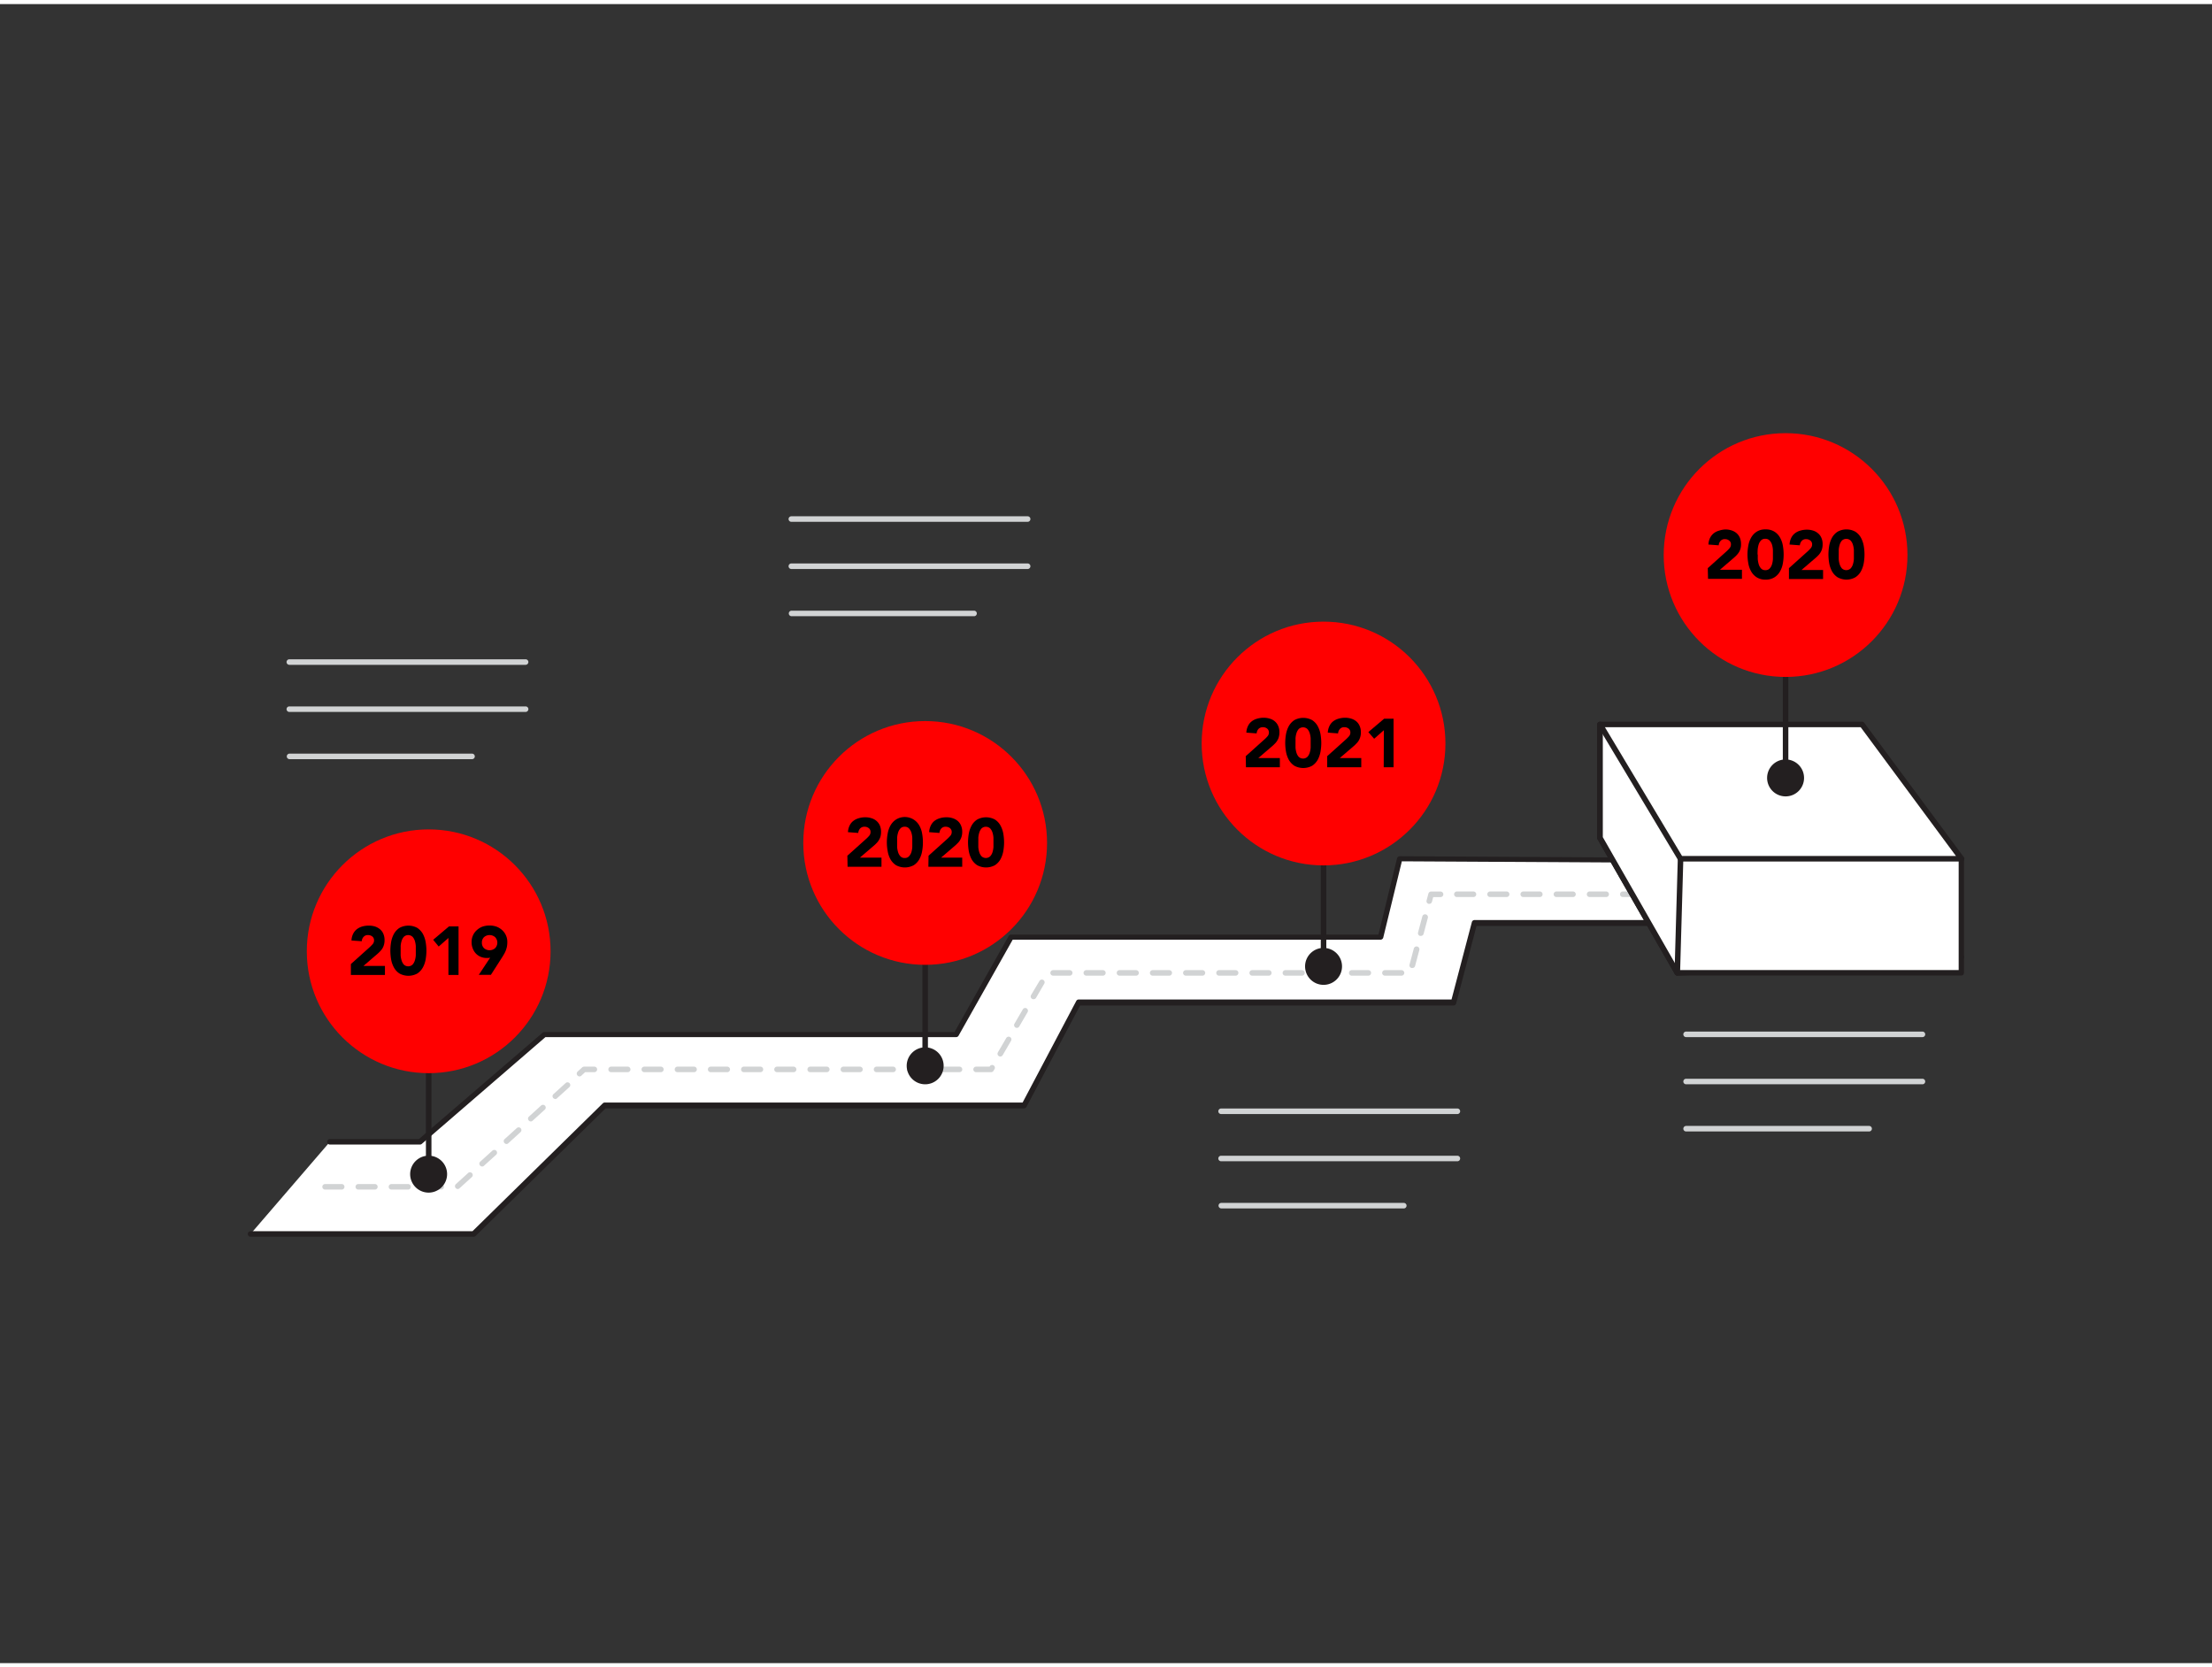 <svg xmlns="http://www.w3.org/2000/svg" viewBox="0 0 400 300" width="406" height="306" class="illustration styles_illustrationTablet__1DWOa"><rect x="0" y="0" width="400" height="300" fill="#333333" stroke="none"/><g id="_259_timeline_flatline" data-name="#259_timeline_flatline"><polyline points="45.31 222.4 85.64 222.4 109.3 199.13 185.17 199.13 195.01 180.52 262.87 180.52 266.66 166.17 301.66 166.17 303.3 154.83 253.12 154.55 249.66 168.72 182.84 168.72 172.9 186.34 98.44 186.34 75.95 205.73 59.66 205.73" fill="#fff"></polyline><path d="M85.64,222.9H45.31a.5.5,0,0,1-.5-.5.5.5,0,0,1,.5-.5H85.44L109,198.78a.51.51,0,0,1,.35-.15h75.57l9.69-18.34A.5.5,0,0,1,195,180h67.48l3.68-14a.5.5,0,0,1,.49-.37h34.56l1.51-10.35-49.22-.27-3.36,13.78a.51.51,0,0,1-.49.39H183.13l-9.79,17.36a.51.51,0,0,1-.44.26H98.63L76.27,206.11a.53.53,0,0,1-.32.12H59.66a.5.5,0,0,1-.5-.5.5.5,0,0,1,.5-.5h16.1L98.12,186a.47.47,0,0,1,.32-.12h74.17l9.79-17.37a.5.5,0,0,1,.44-.25h66.43l3.36-13.79a.51.51,0,0,1,.49-.38h0l50.19.28a.5.5,0,0,1,.49.57l-1.65,11.34a.5.5,0,0,1-.49.43H267l-3.68,14a.5.5,0,0,1-.49.37H195.31l-9.7,18.35a.51.51,0,0,1-.44.26H109.5L86,222.76A.5.5,0,0,1,85.64,222.9Z" fill="#231f20"></path><path d="M79.79,214.37h-3a.5.5,0,0,1,0-1h3a.5.5,0,1,1,0,1Zm-6,0h-3a.5.5,0,0,1,0-1h3a.5.5,0,1,1,0,1Zm-6,0h-3a.5.5,0,0,1,0-1h3a.5.5,0,1,1,0,1Zm-6,0h-3a.5.5,0,0,1,0-1h3a.5.5,0,1,1,0,1Zm21-.1a.49.49,0,0,1-.37-.16.5.5,0,0,1,0-.71l2.2-2a.5.5,0,1,1,.68.73l-2.2,2A.5.5,0,0,1,82.75,214.27Zm4.4-4.07a.52.52,0,0,1-.36-.16.5.5,0,0,1,0-.71l2.21-2a.5.5,0,0,1,.68.74l-2.21,2A.51.51,0,0,1,87.15,210.2Zm4.41-4.07a.51.51,0,0,1-.37-.17.5.5,0,0,1,0-.7l2.21-2a.5.5,0,0,1,.7,0,.5.5,0,0,1,0,.71l-2.2,2A.51.51,0,0,1,91.56,206.13ZM96,202.05a.49.49,0,0,1-.37-.16.49.49,0,0,1,0-.7l2.2-2a.5.5,0,0,1,.71,0,.49.49,0,0,1,0,.7l-2.2,2A.5.5,0,0,1,96,202.05Zm4.4-4.07a.5.5,0,0,1-.33-.86l2.2-2a.5.5,0,0,1,.71,0,.5.5,0,0,1,0,.7l-2.21,2A.47.47,0,0,1,100.37,198Zm4.41-4.07a.5.5,0,0,1-.37-.16.51.51,0,0,1,0-.71l.84-.77a.51.51,0,0,1,.34-.13h1.86a.5.5,0,1,1,0,1h-1.67l-.69.64A.5.5,0,0,1,104.78,193.91Zm74.42-.77h-2.72a.5.5,0,0,1,0-1h2.44a.5.5,0,1,1,.85.51l-.14.24A.5.5,0,0,1,179.2,193.14Zm-5.72,0h-3a.5.5,0,0,1,0-1h3a.5.5,0,1,1,0,1Zm-6,0h-3a.5.5,0,0,1,0-1h3a.5.5,0,1,1,0,1Zm-6,0h-3a.5.5,0,0,1,0-1h3a.5.5,0,1,1,0,1Zm-6,0h-3a.5.5,0,0,1,0-1h3a.5.5,0,1,1,0,1Zm-6,0h-3a.5.5,0,0,1,0-1h3a.5.5,0,1,1,0,1Zm-6,0h-3a.5.5,0,0,1,0-1h3a.5.5,0,1,1,0,1Zm-6,0h-3a.5.5,0,0,1,0-1h3a.5.5,0,1,1,0,1Zm-6,0h-3a.5.5,0,1,1,0-1h3a.5.5,0,1,1,0,1Zm-6,0h-3a.5.5,0,0,1,0-1h3a.5.5,0,1,1,0,1Zm-6,0h-3a.5.5,0,0,1,0-1h3a.5.5,0,1,1,0,1Zm-6,0h-3a.5.5,0,0,1,0-1h3a.5.5,0,1,1,0,1Zm67.37-2.83a.47.47,0,0,1-.25-.07.5.5,0,0,1-.18-.68l1.51-2.59a.5.5,0,0,1,.69-.18.49.49,0,0,1,.18.68l-1.51,2.59A.51.51,0,0,1,180.85,190.31Zm3-5.18a.59.59,0,0,1-.26-.07.51.51,0,0,1-.17-.69l1.51-2.59a.49.49,0,0,1,.68-.18.51.51,0,0,1,.18.69l-1.51,2.59A.5.5,0,0,1,183.88,185.13Zm3-5.19a.54.54,0,0,1-.25-.06.51.51,0,0,1-.18-.69L188,176.6a.5.5,0,0,1,.86.5l-1.51,2.6A.51.51,0,0,1,186.9,179.94Zm66.56-4.25h-3a.5.5,0,0,1-.5-.5.5.5,0,0,1,.5-.5h3a.5.5,0,0,1,.5.5A.51.51,0,0,1,253.46,175.69Zm-6,0h-3a.5.5,0,0,1-.5-.5.5.5,0,0,1,.5-.5h3a.5.5,0,0,1,.5.5A.51.51,0,0,1,247.46,175.69Zm-6,0h-3a.5.5,0,0,1-.5-.5.5.5,0,0,1,.5-.5h3a.5.5,0,0,1,.5.5A.51.51,0,0,1,241.46,175.69Zm-6,0h-3a.5.5,0,0,1-.5-.5.5.5,0,0,1,.5-.5h3a.5.5,0,0,1,.5.5A.51.51,0,0,1,235.46,175.69Zm-6,0h-3a.5.5,0,0,1-.5-.5.5.5,0,0,1,.5-.5h3a.5.5,0,0,1,.5.5A.51.51,0,0,1,229.46,175.69Zm-6,0h-3a.5.5,0,0,1-.5-.5.5.5,0,0,1,.5-.5h3a.5.5,0,0,1,.5.5A.51.51,0,0,1,223.46,175.69Zm-6,0h-3a.5.5,0,0,1-.5-.5.5.5,0,0,1,.5-.5h3a.5.5,0,0,1,.5.5A.51.51,0,0,1,217.46,175.69Zm-6,0h-3a.5.5,0,0,1-.5-.5.5.5,0,0,1,.5-.5h3a.5.5,0,0,1,.5.5A.51.51,0,0,1,211.46,175.69Zm-6,0h-3a.5.5,0,0,1-.5-.5.5.5,0,0,1,.5-.5h3a.5.5,0,0,1,.5.5A.51.51,0,0,1,205.46,175.69Zm-6,0h-3a.5.5,0,0,1-.5-.5.5.5,0,0,1,.5-.5h3a.5.5,0,0,1,.5.5A.51.51,0,0,1,199.46,175.69Zm-6,0h-3a.5.5,0,0,1-.5-.5.5.5,0,0,1,.5-.5h3a.5.5,0,0,1,.5.5A.51.51,0,0,1,193.46,175.69Zm61.93-1.39a.3.3,0,0,1-.13,0,.49.49,0,0,1-.35-.61l.77-2.9a.5.5,0,0,1,1,.26l-.77,2.9A.5.5,0,0,1,255.39,174.3Zm1.54-5.8h-.13a.52.52,0,0,1-.35-.62l.77-2.9a.5.5,0,0,1,1,.26l-.77,2.9A.51.51,0,0,1,256.93,168.5Zm1.54-5.8h-.12a.5.5,0,0,1-.36-.61l.33-1.24a.5.5,0,0,1,.48-.37h1.72a.5.5,0,0,1,0,1h-1.33l-.23.86A.49.49,0,0,1,258.47,162.7Zm44-1.23h-3a.5.5,0,0,1,0-1h3a.5.5,0,0,1,0,1Zm-6,0h-3a.5.5,0,0,1,0-1h3a.5.5,0,0,1,0,1Zm-6,0h-3a.5.5,0,0,1,0-1h3a.5.5,0,0,1,0,1Zm-6,0h-3a.5.5,0,0,1,0-1h3a.5.5,0,0,1,0,1Zm-6,0h-3a.5.5,0,0,1,0-1h3a.5.5,0,0,1,0,1Zm-6,0h-3a.5.5,0,0,1,0-1h3a.5.5,0,0,1,0,1Zm-6,0h-3a.5.5,0,0,1,0-1h3a.5.5,0,0,1,0,1Z" fill="#d1d3d4"></path><polygon points="289.34 150.75 303.3 175.17 354.69 172.28 335.1 151.72 289.34 150.75" fill="#fff"></polygon><path d="M303.3,175.67a.48.48,0,0,1-.43-.25l-14-24.42a.5.5,0,0,1,0-.5.52.52,0,0,1,.44-.25l45.76,1a.5.5,0,0,1,.35.16l19.59,20.55a.48.48,0,0,1,.1.53.5.5,0,0,1-.43.32l-51.39,2.89Zm-13.09-24.4,13.37,23.39,50-2.82-18.7-19.62Z" fill="#231f20"></path><polygon points="289.34 130.26 289.34 150.75 303.3 175.17 354.69 175.17 354.69 154.55 289.34 130.26" fill="#fff"></polygon><path d="M354.69,175.67H303.3a.48.48,0,0,1-.43-.25l-14-24.42a.52.52,0,0,1-.07-.25V130.26a.5.5,0,0,1,.22-.41.53.53,0,0,1,.46-.06l65.34,24.29a.51.51,0,0,1,.33.47v20.62A.5.5,0,0,1,354.69,175.67Zm-51.1-1h50.6V154.9L289.84,131v19.64Z" fill="#231f20"></path><polygon points="289.34 130.26 303.89 154.55 354.69 154.55 336.72 130.26 289.34 130.26" fill="#fff"></polygon><path d="M354.69,155.05h-50.8a.5.5,0,0,1-.43-.24l-14.55-24.29a.51.51,0,0,1,.43-.76h47.38a.49.49,0,0,1,.4.21l18,24.29a.51.51,0,0,1,.05.52A.5.5,0,0,1,354.69,155.05Zm-50.52-1H353.7l-17.23-23.29H290.22Z" fill="#231f20"></path><path d="M303.3,175.67h0a.5.5,0,0,1-.49-.51l.59-20.62a.54.54,0,0,1,.51-.49.51.51,0,0,1,.49.52l-.59,20.62A.49.49,0,0,1,303.3,175.67Z" fill="#231f20"></path><path d="M77.52,212.08a.5.5,0,0,1-.5-.5V191.25a.5.5,0,0,1,.5-.5.5.5,0,0,1,.5.5v20.33A.5.5,0,0,1,77.52,212.08Z" fill="#231f20"></path><circle cx="77.52" cy="211.58" r="2.84" fill="#231f20"></circle><path d="M77.52,214.92a3.34,3.34,0,1,1,3.33-3.34A3.35,3.35,0,0,1,77.52,214.92Zm0-5.67a2.34,2.34,0,1,0,2.33,2.33A2.33,2.33,0,0,0,77.52,209.25Z" fill="#231f20"></path><circle cx="77.52" cy="171.28" r="22.04" fill="#ff0000"></circle><path d="M63.45,173.59l3.41-3.06c.17-.16.34-.34.52-.53a1,1,0,0,0,.26-.7.85.85,0,0,0-.32-.7,1.2,1.2,0,0,0-.76-.25,1,1,0,0,0-.81.32,1.23,1.23,0,0,0-.33.79l-1.86-.13a2.9,2.9,0,0,1,.29-1.19,2.43,2.43,0,0,1,.65-.83,3,3,0,0,1,1-.51,4.2,4.2,0,0,1,1.2-.16,3.7,3.7,0,0,1,1.12.16,2.82,2.82,0,0,1,.9.5,2.16,2.16,0,0,1,.6.82,2.79,2.79,0,0,1,.22,1.16,3,3,0,0,1-.09.76,2.86,2.86,0,0,1-.24.62,2.66,2.66,0,0,1-.37.51c-.14.16-.29.31-.45.46l-2.67,2.3h3.89v1.63H63.45Z"></path><path d="M70.59,171.17a9.46,9.46,0,0,1,.14-1.58,4.92,4.92,0,0,1,.51-1.47,3.1,3.1,0,0,1,1-1.07,3.37,3.37,0,0,1,3.22,0,3.2,3.2,0,0,1,1,1.07,4.92,4.92,0,0,1,.51,1.47,9.46,9.46,0,0,1,.14,1.58,9.68,9.68,0,0,1-.14,1.59,4.76,4.76,0,0,1-.51,1.46,3.14,3.14,0,0,1-1,1.08,3.37,3.37,0,0,1-3.22,0,3,3,0,0,1-1-1.08,4.76,4.76,0,0,1-.51-1.46A9.68,9.68,0,0,1,70.59,171.17Zm1.86,0c0,.23,0,.51,0,.83a3.93,3.93,0,0,0,.17.93,2.06,2.06,0,0,0,.41.76,1.15,1.15,0,0,0,1.57,0,1.94,1.94,0,0,0,.42-.76,3.93,3.93,0,0,0,.17-.93c0-.32,0-.6,0-.83s0-.51,0-.83a4.13,4.13,0,0,0-.17-.93,1.9,1.9,0,0,0-.42-.75,1.15,1.15,0,0,0-1.57,0,2,2,0,0,0-.41.75,4.13,4.13,0,0,0-.17.93C72.46,170.66,72.45,170.94,72.45,171.17Z"></path><path d="M81.09,168.87l-1.76,1.55-1-1.22,2.86-2.42h1.73v8.78H81.09Z"></path><path d="M88.64,172.43l-.3.06-.31,0a2.78,2.78,0,0,1-1.13-.22,2.58,2.58,0,0,1-.87-.61,2.77,2.77,0,0,1-.55-.91,3,3,0,0,1-.2-1.12,2.85,2.85,0,0,1,.25-1.23,2.76,2.76,0,0,1,.7-.95,3.15,3.15,0,0,1,1-.62,3.88,3.88,0,0,1,1.29-.21,3.82,3.82,0,0,1,1.28.21,3.24,3.24,0,0,1,1,.62,2.86,2.86,0,0,1,.94,2.18,4.57,4.57,0,0,1-.08.86,5.34,5.34,0,0,1-.23.74,5.13,5.13,0,0,1-.34.66c-.12.21-.26.43-.4.65l-1.92,3H86.58Zm-1.5-2.71a1.34,1.34,0,0,0,.39,1,1.53,1.53,0,0,0,2,0,1.44,1.44,0,0,0,0-2,1.53,1.53,0,0,0-2,0A1.33,1.33,0,0,0,87.14,169.72Z"></path><path d="M167.3,192.49a.5.5,0,0,1-.5-.5V171.66a.51.51,0,0,1,.5-.5.5.5,0,0,1,.5.5V192A.5.5,0,0,1,167.3,192.49Z" fill="#231f20"></path><circle cx="167.3" cy="191.99" r="2.84" fill="#231f20"></circle><path d="M167.3,195.33a3.34,3.34,0,1,1,3.34-3.34A3.34,3.34,0,0,1,167.3,195.33Zm0-5.67a2.34,2.34,0,1,0,2.34,2.33A2.33,2.33,0,0,0,167.3,189.66Z" fill="#231f20"></path><circle cx="167.3" cy="151.69" r="22.04" fill="#ff0000"></circle><path d="M153.23,154l3.41-3.06a5.23,5.23,0,0,0,.52-.53,1,1,0,0,0,.26-.7.84.84,0,0,0-.32-.7,1.18,1.18,0,0,0-.76-.25,1.07,1.07,0,0,0-.81.32,1.38,1.38,0,0,0-.33.8l-1.86-.14a3,3,0,0,1,.29-1.18,2.29,2.29,0,0,1,.66-.84,2.74,2.74,0,0,1,1-.5,3.76,3.76,0,0,1,1.19-.17,3.41,3.41,0,0,1,1.12.17,2.45,2.45,0,0,1,.9.49,2.33,2.33,0,0,1,.61.83,2.91,2.91,0,0,1,.21,1.15,3.55,3.55,0,0,1-.08.76,2.3,2.3,0,0,1-.25.62,2.68,2.68,0,0,1-.36.52c-.14.15-.29.31-.46.46l-2.67,2.29h3.9V156h-6.13Z"></path><path d="M160.37,151.59a8.72,8.72,0,0,1,.15-1.59,4.58,4.58,0,0,1,.5-1.46,3.14,3.14,0,0,1,1-1.08,3,3,0,0,1,4.22,1.08,4.36,4.36,0,0,1,.51,1.46,8.69,8.69,0,0,1,.14,1.59,8.51,8.51,0,0,1-.14,1.58,4.42,4.42,0,0,1-.51,1.47,3,3,0,0,1-1,1.07,3.37,3.37,0,0,1-3.22,0,3.2,3.2,0,0,1-1-1.07,4.64,4.64,0,0,1-.5-1.47A8.53,8.53,0,0,1,160.37,151.59Zm1.86,0c0,.23,0,.5,0,.83a4.13,4.13,0,0,0,.17.93,1.9,1.9,0,0,0,.42.75,1,1,0,0,0,.78.31,1,1,0,0,0,.78-.31,2,2,0,0,0,.43-.75,4.11,4.11,0,0,0,.16-.93c0-.33,0-.6,0-.83s0-.51,0-.83a3.93,3.93,0,0,0-.16-.93,2.09,2.09,0,0,0-.43-.76,1,1,0,0,0-.78-.31,1,1,0,0,0-.78.31,1.94,1.94,0,0,0-.42.76,3.93,3.93,0,0,0-.17.93C162.24,151.08,162.23,151.35,162.23,151.59Z"></path><path d="M167.91,154l3.41-3.06a6.56,6.56,0,0,0,.52-.53,1,1,0,0,0,.26-.7.86.86,0,0,0-.32-.7,1.2,1.2,0,0,0-.76-.25,1,1,0,0,0-.81.32,1.38,1.38,0,0,0-.33.8l-1.86-.14a3,3,0,0,1,.29-1.18,2.37,2.37,0,0,1,.65-.84,2.93,2.93,0,0,1,1-.5,3.87,3.87,0,0,1,1.2-.17,3.41,3.41,0,0,1,1.12.17,2.53,2.53,0,0,1,.9.49,2.19,2.19,0,0,1,.6.83,2.74,2.74,0,0,1,.22,1.15,3,3,0,0,1-.09.76,2.75,2.75,0,0,1-.6,1.14l-.46.46-2.67,2.29H174V156h-6.12Z"></path><path d="M175.05,151.59a9.68,9.68,0,0,1,.14-1.59,4.86,4.86,0,0,1,.51-1.46,3,3,0,0,1,1-1.08,3.37,3.37,0,0,1,3.22,0,3,3,0,0,1,1,1.08,4.86,4.86,0,0,1,.51,1.46,9.68,9.68,0,0,1,.14,1.59,9.46,9.46,0,0,1-.14,1.58,4.92,4.92,0,0,1-.51,1.47,3.1,3.1,0,0,1-1,1.07,3.37,3.37,0,0,1-3.22,0,3.1,3.1,0,0,1-1-1.07,4.92,4.92,0,0,1-.51-1.47A9.46,9.46,0,0,1,175.05,151.59Zm1.86,0c0,.23,0,.5,0,.83a4.13,4.13,0,0,0,.17.93,2,2,0,0,0,.41.75,1.15,1.15,0,0,0,1.57,0,1.9,1.9,0,0,0,.42-.75,4.13,4.13,0,0,0,.17-.93c0-.33,0-.6,0-.83s0-.51,0-.83a3.93,3.93,0,0,0-.17-.93,1.94,1.94,0,0,0-.42-.76,1.15,1.15,0,0,0-1.57,0,2.06,2.06,0,0,0-.41.76,3.93,3.93,0,0,0-.17.93C176.92,151.08,176.91,151.35,176.91,151.59Z"></path><path d="M239.34,174.51a.5.5,0,0,1-.5-.5V153.68a.51.51,0,0,1,.5-.5.5.5,0,0,1,.5.5V174A.5.5,0,0,1,239.34,174.51Z" fill="#231f20"></path><circle cx="239.34" cy="174.01" r="2.84" fill="#231f20"></circle><path d="M239.34,177.35a3.34,3.34,0,1,1,3.34-3.34A3.34,3.34,0,0,1,239.34,177.35Zm0-5.67a2.34,2.34,0,1,0,2.34,2.33A2.33,2.33,0,0,0,239.34,171.68Z" fill="#231f20"></path><circle cx="239.34" cy="133.71" r="22.04" fill="#ff0000"></circle><path d="M225.27,136l3.41-3.06a5.25,5.25,0,0,0,.52-.53,1,1,0,0,0,.26-.69.87.87,0,0,0-.32-.71,1.2,1.2,0,0,0-.76-.25,1.07,1.07,0,0,0-.81.32,1.38,1.38,0,0,0-.33.8l-1.86-.14a3,3,0,0,1,.29-1.18,2.29,2.29,0,0,1,.66-.84,2.74,2.74,0,0,1,1-.5,4.07,4.07,0,0,1,1.19-.17,3.7,3.7,0,0,1,1.12.17,2.45,2.45,0,0,1,.9.49,2.19,2.19,0,0,1,.6.83,2.74,2.74,0,0,1,.22,1.15,3,3,0,0,1-.09.76,2,2,0,0,1-.24.62,2.68,2.68,0,0,1-.36.52c-.14.15-.3.31-.46.46l-2.67,2.29h3.9V138h-6.13Z"></path><path d="M232.41,133.61a9.68,9.68,0,0,1,.14-1.59,4.86,4.86,0,0,1,.51-1.46,3.14,3.14,0,0,1,1-1.08,3.37,3.37,0,0,1,3.22,0,3,3,0,0,1,1,1.08,4.86,4.86,0,0,1,.51,1.46,9.68,9.68,0,0,1,.14,1.59,9.46,9.46,0,0,1-.14,1.58,4.92,4.92,0,0,1-.51,1.47,3.1,3.1,0,0,1-1,1.07,3.37,3.37,0,0,1-3.22,0,3.2,3.2,0,0,1-1-1.07,4.92,4.92,0,0,1-.51-1.47A9.46,9.46,0,0,1,232.41,133.61Zm1.86,0c0,.23,0,.51,0,.83a4.13,4.13,0,0,0,.17.93,2,2,0,0,0,.41.75,1.15,1.15,0,0,0,1.57,0,1.9,1.9,0,0,0,.42-.75,4.13,4.13,0,0,0,.17-.93c0-.32,0-.6,0-.83s0-.51,0-.83a3.93,3.93,0,0,0-.17-.93,1.94,1.94,0,0,0-.42-.76,1.15,1.15,0,0,0-1.57,0,2.06,2.06,0,0,0-.41.76,3.93,3.93,0,0,0-.17.93C234.28,133.1,234.27,133.38,234.27,133.61Z"></path><path d="M240,136l3.41-3.06a6.58,6.58,0,0,0,.52-.53,1,1,0,0,0,.26-.69.87.87,0,0,0-.32-.71,1.2,1.2,0,0,0-.76-.25,1,1,0,0,0-.81.32,1.26,1.26,0,0,0-.33.8l-1.86-.14a3,3,0,0,1,.29-1.18,2.37,2.37,0,0,1,.65-.84,2.93,2.93,0,0,1,1-.5,4.19,4.19,0,0,1,1.2-.17,3.7,3.7,0,0,1,1.12.17,2.62,2.62,0,0,1,.9.49,2.19,2.19,0,0,1,.6.83,2.74,2.74,0,0,1,.22,1.15,3,3,0,0,1-.09.76,2.67,2.67,0,0,1-.24.62,2.35,2.35,0,0,1-.37.52c-.14.15-.29.31-.45.46l-2.67,2.29h3.89V138H240Z"></path><path d="M250.25,131.3l-1.76,1.55-1.05-1.21,2.86-2.42H252V138h-1.78Z"></path><path d="M322.89,140.44a.51.51,0,0,1-.5-.5V119.61a.5.5,0,0,1,.5-.5.5.5,0,0,1,.5.5v20.33A.5.5,0,0,1,322.89,140.44Z" fill="#231f20"></path><circle cx="322.89" cy="139.94" r="2.84" fill="#231f20"></circle><path d="M322.89,143.27a3.34,3.34,0,1,1,3.34-3.33A3.33,3.33,0,0,1,322.89,143.27Zm0-5.67a2.34,2.34,0,1,0,2.34,2.34A2.34,2.34,0,0,0,322.89,137.6Z" fill="#231f20"></path><circle cx="322.89" cy="99.63" r="22.04" fill="#ff0000"></circle><path d="M308.82,102l3.41-3.06a5.36,5.36,0,0,0,.52-.54,1,1,0,0,0,.26-.69.82.82,0,0,0-.32-.7,1.16,1.16,0,0,0-.75-.26,1,1,0,0,0-.82.33,1.28,1.28,0,0,0-.32.79l-1.86-.14a3,3,0,0,1,.28-1.18,2.52,2.52,0,0,1,.66-.84,2.74,2.74,0,0,1,1-.5A4.19,4.19,0,0,1,312,95a3.68,3.68,0,0,1,1.11.17,2.6,2.6,0,0,1,.91.5,2.3,2.3,0,0,1,.6.82,3,3,0,0,1,.21,1.15,2.71,2.71,0,0,1-.32,1.39,3.68,3.68,0,0,1-.37.51,5,5,0,0,1-.46.46l-2.66,2.29H315v1.64h-6.13Z"></path><path d="M316,99.53a8.72,8.72,0,0,1,.15-1.59,4.44,4.44,0,0,1,.51-1.46,3,3,0,0,1,1-1.07,2.85,2.85,0,0,1,1.61-.42,2.89,2.89,0,0,1,1.62.42,3,3,0,0,1,1,1.07,4.44,4.44,0,0,1,.51,1.46,9.1,9.1,0,0,1,0,3.18,4.44,4.44,0,0,1-.51,1.46,3,3,0,0,1-1,1.07,2.89,2.89,0,0,1-1.62.42,2.85,2.85,0,0,1-1.61-.42,3,3,0,0,1-1-1.07,4.44,4.44,0,0,1-.51-1.46A8.72,8.72,0,0,1,316,99.53Zm1.86,0c0,.23,0,.51,0,.83a4.77,4.77,0,0,0,.17.93,1.94,1.94,0,0,0,.42.76,1,1,0,0,0,.78.31,1,1,0,0,0,.79-.31,1.94,1.94,0,0,0,.42-.76,4.11,4.11,0,0,0,.16-.93c0-.32,0-.6,0-.83s0-.51,0-.83a4.11,4.11,0,0,0-.16-.93A1.94,1.94,0,0,0,320,97a1,1,0,0,0-.79-.31,1,1,0,0,0-.78.31,1.94,1.94,0,0,0-.42.76,4.77,4.77,0,0,0-.17.93C317.83,99,317.82,99.3,317.82,99.53Z"></path><path d="M323.5,102l3.41-3.06a6.75,6.75,0,0,0,.52-.54,1,1,0,0,0,.26-.69.85.85,0,0,0-.32-.7,1.21,1.21,0,0,0-.76-.26,1,1,0,0,0-.81.33,1.35,1.35,0,0,0-.33.79l-1.86-.14a3,3,0,0,1,.29-1.18,2.29,2.29,0,0,1,.66-.84,2.74,2.74,0,0,1,1-.5,4.07,4.07,0,0,1,1.19-.17,3.7,3.7,0,0,1,1.12.17,2.47,2.47,0,0,1,.9.5,2.08,2.08,0,0,1,.6.82,2.78,2.78,0,0,1,.22,1.15,3.07,3.07,0,0,1-.09.77,2.22,2.22,0,0,1-.24.62,3,3,0,0,1-.36.51c-.14.16-.3.31-.46.46l-2.67,2.29h3.9v1.64H323.5Z"></path><path d="M330.64,99.53a9.68,9.68,0,0,1,.14-1.59,5,5,0,0,1,.51-1.46,3.11,3.11,0,0,1,1-1.07,3.3,3.3,0,0,1,3.22,0,3,3,0,0,1,1,1.07,5,5,0,0,1,.51,1.46,9.1,9.1,0,0,1,0,3.18,5,5,0,0,1-.51,1.46,3,3,0,0,1-1,1.07,3.3,3.3,0,0,1-3.22,0,3.11,3.11,0,0,1-1-1.07,5,5,0,0,1-.51-1.46A9.68,9.68,0,0,1,330.64,99.53Zm1.86,0c0,.23,0,.51,0,.83a4.13,4.13,0,0,0,.17.93,2.06,2.06,0,0,0,.41.76,1.15,1.15,0,0,0,1.57,0,1.94,1.94,0,0,0,.42-.76,4.13,4.13,0,0,0,.17-.93c0-.32,0-.6,0-.83s0-.51,0-.83a4.13,4.13,0,0,0-.17-.93,1.94,1.94,0,0,0-.42-.76,1.15,1.15,0,0,0-1.57,0,2.06,2.06,0,0,0-.41.76,4.13,4.13,0,0,0-.17.93C332.51,99,332.5,99.3,332.5,99.53Z"></path><path d="M95.05,119.48H52.32a.5.5,0,0,1-.5-.5.5.5,0,0,1,.5-.5H95.05a.5.5,0,0,1,.5.5A.51.51,0,0,1,95.05,119.48Z" fill="#d1d3d4"></path><path d="M95.05,128H52.32a.5.5,0,0,1-.5-.5.5.5,0,0,1,.5-.5H95.05a.5.5,0,0,1,.5.5A.51.51,0,0,1,95.05,128Z" fill="#d1d3d4"></path><path d="M85.36,136.54h-33a.5.5,0,1,1,0-1h33a.5.5,0,0,1,0,1Z" fill="#d1d3d4"></path><path d="M185.83,93.62H143.1a.5.5,0,0,1,0-1h42.73a.5.5,0,1,1,0,1Z" fill="#d1d3d4"></path><path d="M185.83,102.15H143.1a.5.5,0,0,1-.5-.5.5.5,0,0,1,.5-.5h42.73a.5.5,0,0,1,.5.5A.5.5,0,0,1,185.83,102.15Z" fill="#d1d3d4"></path><path d="M176.14,110.69h-33a.5.5,0,0,1-.5-.5.5.5,0,0,1,.5-.5h33a.5.5,0,0,1,.5.5A.5.5,0,0,1,176.14,110.69Z" fill="#d1d3d4"></path><path d="M263.54,200.71H220.81a.5.5,0,0,1-.5-.5.51.51,0,0,1,.5-.5h42.73a.5.5,0,0,1,.5.5A.5.5,0,0,1,263.54,200.71Z" fill="#d1d3d4"></path><path d="M263.54,209.25H220.81a.51.51,0,0,1-.5-.5.5.5,0,0,1,.5-.5h42.73a.5.5,0,0,1,.5.5A.5.5,0,0,1,263.54,209.25Z" fill="#d1d3d4"></path><path d="M253.85,217.78h-33a.51.51,0,0,1-.5-.5.5.5,0,0,1,.5-.5h33a.5.5,0,0,1,.5.5A.5.5,0,0,1,253.85,217.78Z" fill="#d1d3d4"></path><path d="M347.64,186.8H304.9a.5.5,0,0,1,0-1h42.74a.5.5,0,0,1,0,1Z" fill="#d1d3d4"></path><path d="M347.64,195.33H304.9a.5.5,0,0,1,0-1h42.74a.5.5,0,0,1,0,1Z" fill="#d1d3d4"></path><path d="M338,203.86H304.9a.5.5,0,0,1-.5-.5.51.51,0,0,1,.5-.5H338a.51.51,0,0,1,.5.5A.5.5,0,0,1,338,203.86Z" fill="#d1d3d4"></path></g></svg>